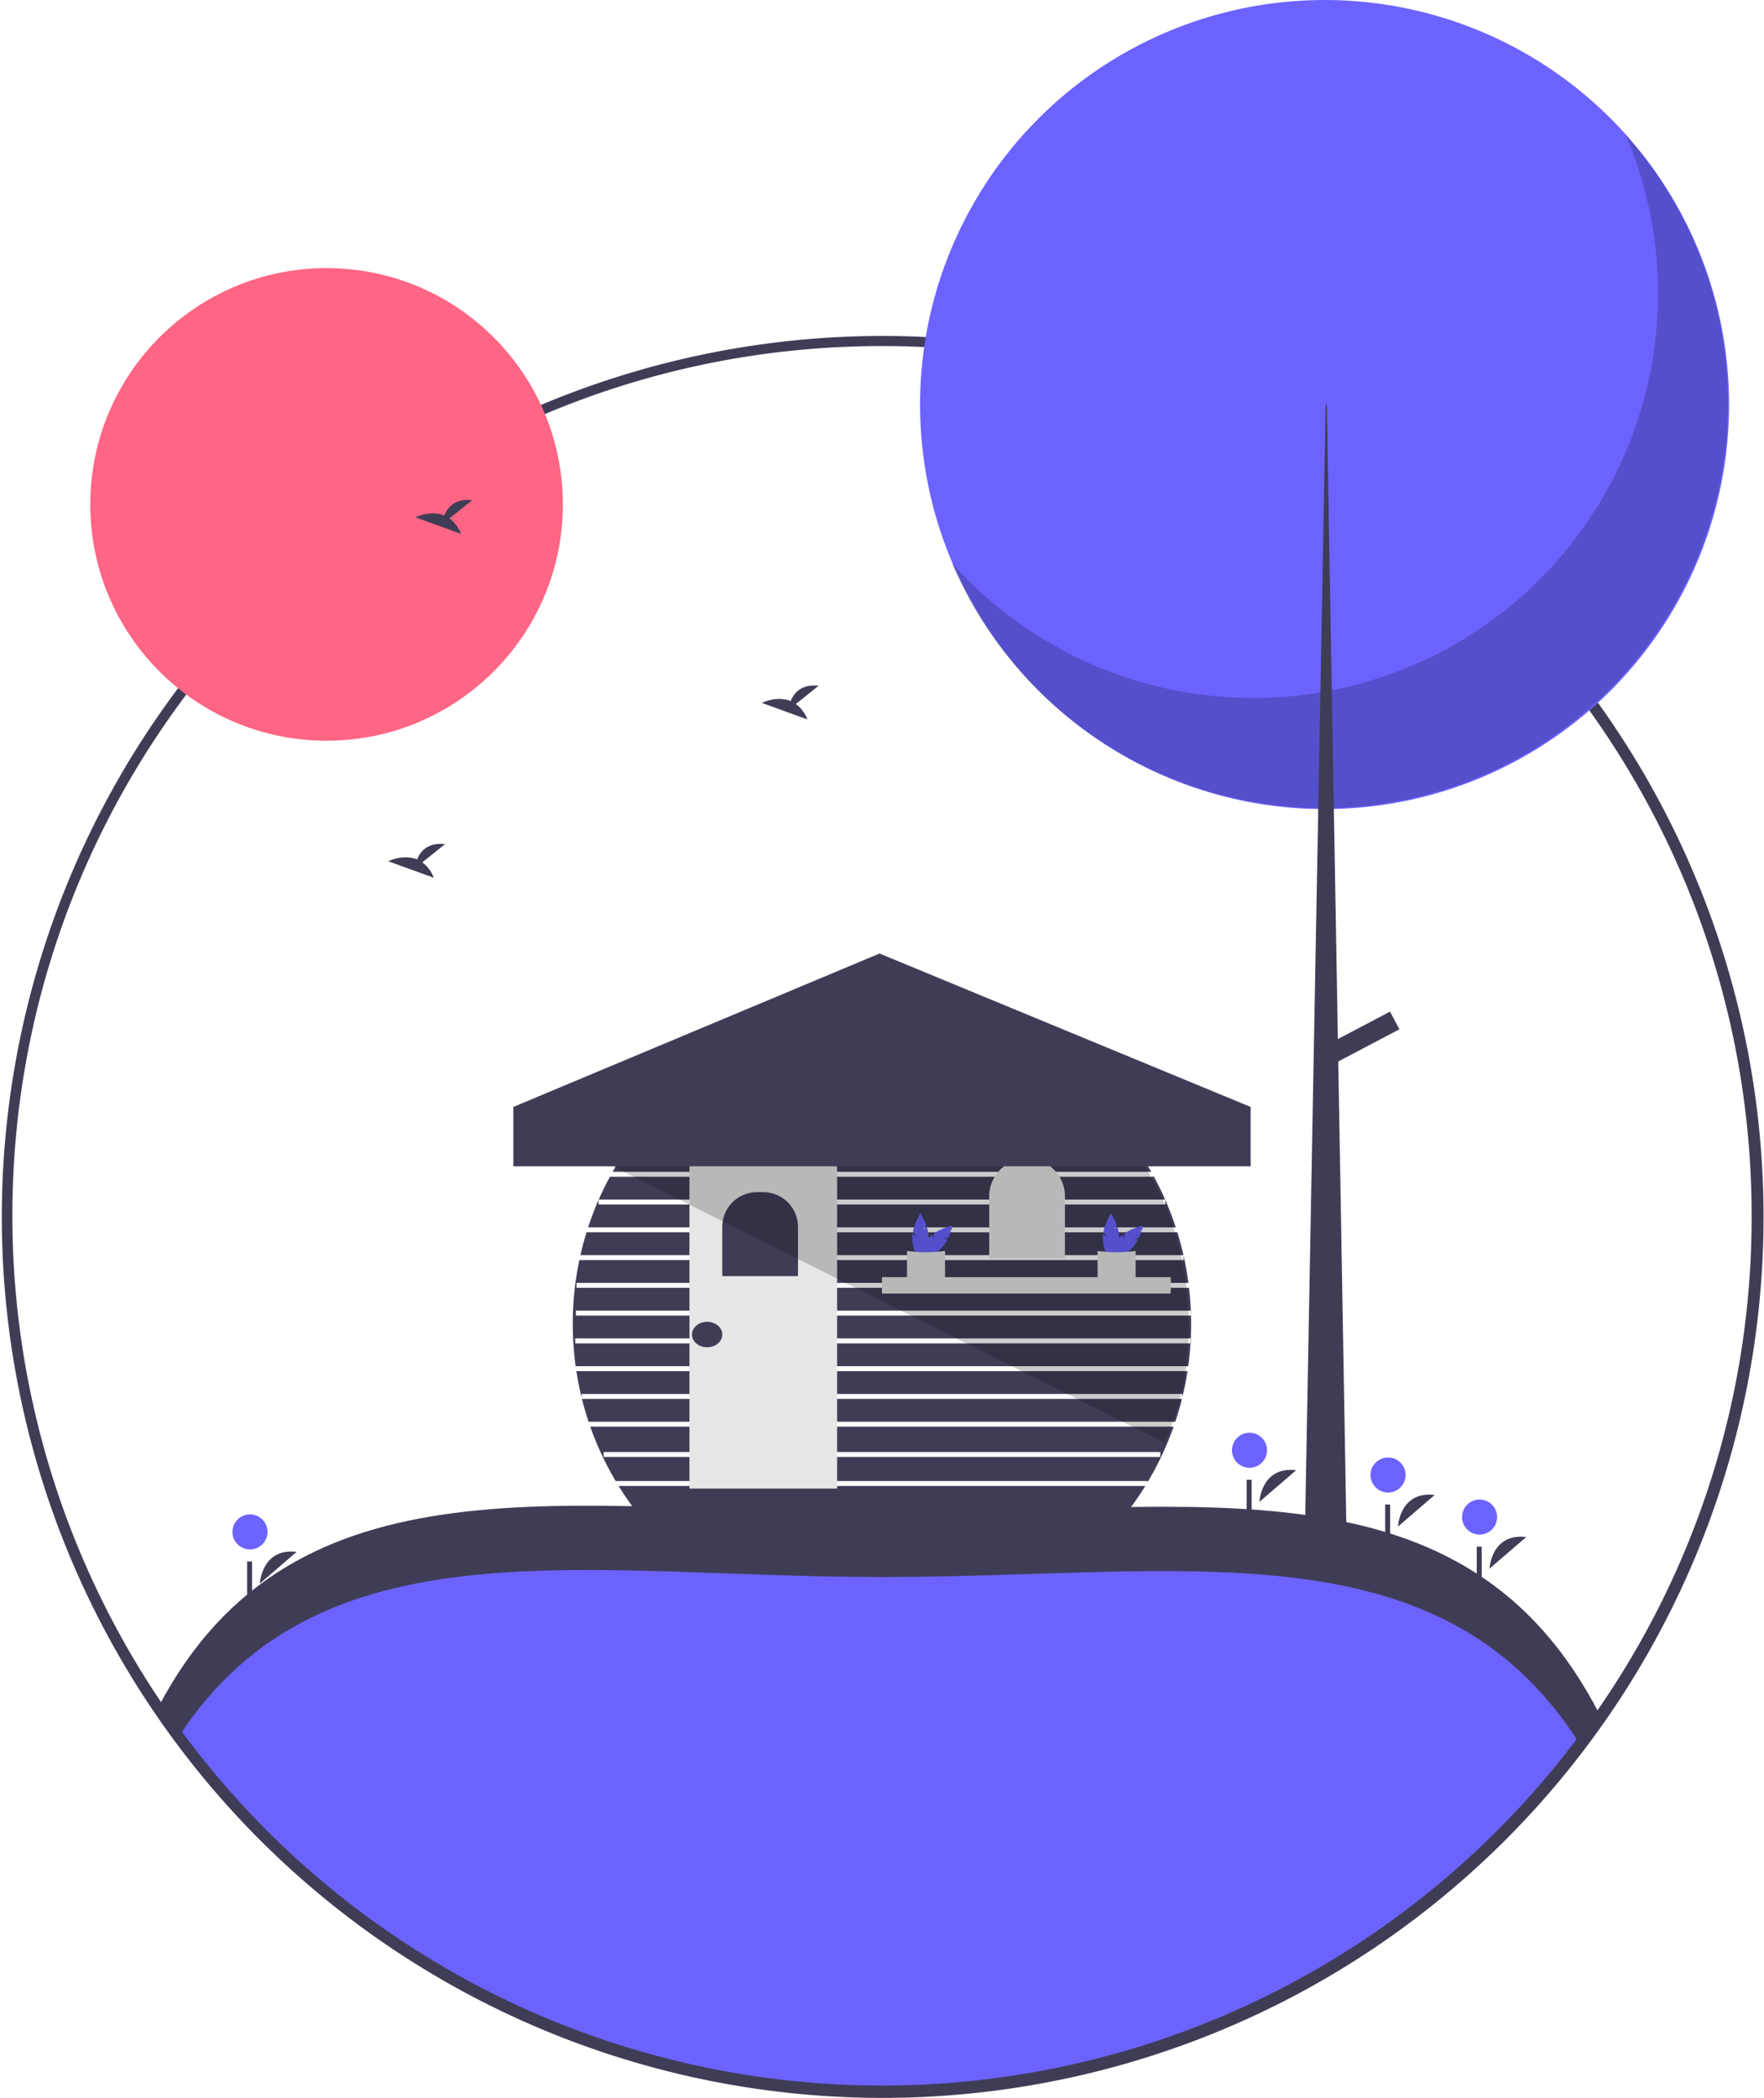 <svg id="ad2e9aa6-dd58-46dd-8ac4-5cd79a399ac3"
     data-name="Layer 1"
     xmlns="http://www.w3.org/2000/svg"
     width="713"
     height="847.86"
     viewBox="0 0 713 847.86"
><title>cabin</title>
  <path d="M482.08,603.4a122.537,122.537,0,0,0,5.14,12.38v.01q2.355,4.92,5.12,9.59H707.36v.43q2.925-4.875,5.38-10.04a120.099,120.099,0,0,0,5.14-12.37Zm5.42,12.25v-2H712.49v2Zm16.76,26.54H695.7a125.032,125.032,0,0,0,10.71-14.81H493.55A125.041,125.041,0,0,0,504.26,642.191Z"
        transform="translate(-243.5 -26.82)"
        fill="#3f3d56"
  />
  <path d="M721.24,592.181c-.77,3.13-1.67,6.2-2.68,9.22H481.4c-1.01-3.02-1.91-6.09-2.68-9.22Z"
        transform="translate(-243.5 -26.82)"
        fill="#3f3d56"
  />
  <path d="M721.39,591.59v-1.41H478.57v1.41q-1.275-5.22-2.11-10.63H723.5Q722.675,586.361,721.39,591.59Z"
        transform="translate(-243.5 -26.82)"
        fill="#3f3d56"
  />
  <path d="M476.02,567.74v2H724.71c-.19,3.11-.49,6.18-.92,9.22H476.17c-.42-3.02-.73-6.08-.91-9.18-.18-2.62-.26-5.26-.26-7.93,0-1.8.04-3.59.11-5.37v-.02q.255-5.685.98-11.22v-.01q.63-4.635,1.57-9.16H721.9v-1.82q1.23,5.43,1.96,11.04H476.53v2H724.11q.495,4.185.7,8.44l.03.78H476.28v2H724.91c.04,1.11.05,2.22.05,3.34,0,1.98-.05,3.94-.14,5.89Z"
        transform="translate(-243.5 -26.82)"
        fill="#3f3d56"
  />
  <path d="M721.86,534.071H478.1q1.065-4.68,2.47-9.22H719.35v-.11C720.31,527.8,721.14,530.91,721.86,534.071Z"
        transform="translate(-243.5 -26.82)"
        fill="#3f3d56"
  />
  <path d="M718.75,522.85H481.21q1.86-5.7,4.25-11.14v1.91H714.5v-1.9Q716.885,517.15,718.75,522.85Z"
        transform="translate(-243.5 -26.82)"
        fill="#3f3d56"
  />
  <path d="M714.45,511.62H485.5q2.07-4.71,4.53-9.22H709.66v-.5Q712.27,506.641,714.45,511.62Z"
        transform="translate(-243.5 -26.82)"
        fill="#3f3d56"
  />
  <path d="M708.82,500.4H491.13a125.006,125.006,0,0,1,217.69,0Z"
        transform="translate(-243.5 -26.82)"
        fill="#3f3d56"
  />
  <path d="M478.57,591.59a5.653,5.653,0,0,0,.15.59h-.15Z"
        transform="translate(-243.5 -26.82)"
        opacity="0.5"
  />
  <path d="M721.39,591.59v.59h-.15A5.666,5.666,0,0,0,721.39,591.59Z"
        transform="translate(-243.5 -26.82)"
        opacity="0.5"
  />
  <path d="M724.96,567.74v2h-.25c.02-.25.04-.5.05-.75.02-.42.04-.83.06-1.25Z"
        transform="translate(-243.5 -26.82)"
        opacity="0.5"
  />
  <path d="M724.96,556.51v2h-.05c-.01-.67-.04-1.33-.07-2Z"
        transform="translate(-243.5 -26.82)"
        opacity="0.5"
  />
  <path d="M721.9,534.071v.18c-.01-.06-.03-.12-.04-.18Z"
        transform="translate(-243.5 -26.82)"
        opacity="0.5"
  />
  <path d="M485.46,511.62h.04a.357.357,0,0,1-.04.09Z"
        transform="translate(-243.5 -26.82)"
        opacity="0.5"
  />
  <path d="M714.5,511.62v.1a.935.935,0,0,0-.05-.1Z"
        transform="translate(-243.5 -26.82)"
        opacity="0.5"
  />
  <rect x="254.71"
        y="462.358"
        width="203.539"
        height="2"
        opacity="0.5"
  />
  <rect x="263.127"
        y="451.135"
        width="187.214"
        height="2"
        opacity="0.5"
  />
  <rect x="274.605"
        y="439.912"
        width="163.749"
        height="2"
        opacity="0.5"
  />
  <rect x="530.603"
        y="455.637"
        width="136.203"
        height="2"
        transform="translate(-244.391 -25.65) rotate(-0.112)"
        opacity="0.5"
  />
  <rect x="278.674"
        y="469.361"
        width="59.684"
        height="132.248"
        fill="#e6e6e6"
  />
  <path d="M305.978,481.813h2.527a14.04,14.04,0,0,1,14.04,14.04v19.88a0,0,0,0,1,0,0H291.937a0,0,0,0,1,0,0V495.853A14.04,14.04,0,0,1,305.978,481.813Z"
        fill="#3f3d56"
  />
  <path d="M415.144,468.204h0a15.304,15.304,0,0,1,15.304,15.304v24.996a0,0,0,0,1,0,0H399.84a0,0,0,0,1,0,0v-24.996A15.304,15.304,0,0,1,415.144,468.204Z"
        fill="#e6e6e6"
  />
  <path d="M716.798,546.036a31.95,31.95,0,0,1-.199,3.571H599.98V542.975H716.65Q716.795,544.498,716.798,546.036Z"
        transform="translate(-243.5 -26.82)"
        fill="#e6e6e6"
  />
  <path d="M616.715,523.649l1.134-1.752a26.267,26.267,0,0,0-1.163-2.723l-.733.592.58-.897c-.553-1.089-.988-1.775-.988-1.775a25.173,25.173,0,0,0-3.033,7.376l1.455,2.248-1.61-1.301a10.627,10.627,0,0,0-.088,1.333c0,4.493,1.467,8.135,3.277,8.135s3.277-3.642,3.277-8.135a13.991,13.991,0,0,0-.75-4.198Z"
        transform="translate(-243.5 -26.82)"
        fill="#6c63ff"
  />
  <path d="M624.739,527.544l2.041-.437a26.267,26.267,0,0,0,1.103-2.748l-.937-.1,1.045-.224c.379-1.161.556-1.954.556-1.954a25.173,25.173,0,0,0-7.361,3.071l-.561,2.618-.219-2.059a10.628,10.628,0,0,0-1.005.88c-3.177,3.177-4.715,6.79-3.435,8.069s4.893-.258,8.069-3.435a13.991,13.991,0,0,0,2.438-3.498Z"
        transform="translate(-243.5 -26.82)"
        fill="#6c63ff"
  />
  <path d="M625.485,544.928c-4.732.303-9.887-.018-15.372,0V532.371a55.407,55.407,0,0,0,15.372,0Z"
        transform="translate(-243.5 -26.82)"
        fill="#e6e6e6"
  />
  <path d="M693.744,523.649l1.134-1.752a26.267,26.267,0,0,0-1.163-2.723l-.733.592.58-.897c-.553-1.089-.988-1.775-.988-1.775a25.173,25.173,0,0,0-3.033,7.376l1.455,2.248-1.61-1.301a10.627,10.627,0,0,0-.088,1.333c0,4.493,1.467,8.135,3.277,8.135s3.277-3.642,3.277-8.135a13.991,13.991,0,0,0-.75-4.198Z"
        transform="translate(-243.5 -26.82)"
        fill="#6c63ff"
  />
  <path d="M701.768,527.544l2.041-.437a26.267,26.267,0,0,0,1.103-2.748l-.937-.1,1.045-.224c.379-1.161.556-1.954.556-1.954a25.173,25.173,0,0,0-7.361,3.071l-.561,2.618-.219-2.059a10.628,10.628,0,0,0-1.005.88c-3.177,3.177-4.715,6.79-3.435,8.069s4.893-.258,8.069-3.435a13.991,13.991,0,0,0,2.438-3.498Z"
        transform="translate(-243.5 -26.82)"
        fill="#6c63ff"
  />
  <path d="M702.513,544.928c-4.732.303-9.887-.018-15.372,0V532.371a55.407,55.407,0,0,0,15.372,0Z"
        transform="translate(-243.5 -26.82)"
        fill="#e6e6e6"
  />
  <ellipse cx="285.816"
           cy="539.349"
           rx="6.121"
           ry="5.153"
           fill="#3f3d56"
  />
  <path d="M890.19,720.98c-64.01,91.42-170.12,151.2-290.19,151.2-121.51,0-228.72-61.22-292.47-154.5,54.9-104.35,166.37-78.5,292.47-78.5C727.42,639.181,835.87,614.84,890.19,720.98Z"
        transform="translate(-243.5 -26.82)"
        fill="#6c63ff"
  />
  <path d="M600,664.181c121.207,0,225.245-22.015,281.858,67.196q4.273-5.614,8.332-11.396c-54.32-106.14-162.77-81.8-290.19-81.8-126.1,0-237.57-25.85-292.47,78.5q4.071,5.957,8.382,11.732C373.276,640.784,480.013,664.181,600,664.181Z"
        transform="translate(-243.5 -26.82)"
        fill="#3f3d56"
  />
  <path d="M600,874.68a356.041,356.041,0,1,1,167.295-41.605A356.627,356.627,0,0,1,600,874.68Zm0-710a353.5,353.5,0,1,0,165.885,665.746A356.518,356.518,0,0,0,889.781,720.689a354.039,354.039,0,0,0,35.937-340.105h0A353.211,353.211,0,0,0,600,164.68Z"
        transform="translate(-243.5 -26.82)"
        fill="#3f3d56"
  />
  <path d="M600,872.68a354.419,354.419,0,0,1-354.5-354.5C245.5,322.708,404.528,163.68,600,163.68c195.472,0,354.5,159.028,354.5,354.5a352.229,352.229,0,0,1-63.901,203.091h0A355.097,355.097,0,0,1,600,872.68Zm0-706c-193.818,0-351.5,157.682-351.5,351.5A351.527,351.527,0,0,0,888.142,719.55h0A349.248,349.248,0,0,0,951.5,518.18C951.5,324.362,793.817,166.68,600,166.68Z"
        transform="translate(-243.5 -26.82)"
        fill="#3f3d56"
  />
  <circle cx="132"
          cy="203.861"
          r="95.5"
          fill="#ff6584"
  />
  <circle cx="535.391"
          cy="163.5"
          r="163.5"
          fill="#6c63ff"
  />
  <path d="M900.512,81.115A163.513,163.513,0,0,1,628.073,254.158,163.514,163.514,0,1,0,900.512,81.115Z"
        transform="translate(-243.5 -26.82)"
        opacity="0.2"
  />
  <polygon points="535.84 163.5 536.289 163.5 544.374 627.049 527.306 627.049 535.84 163.5"
           fill="#3f3d56"
  />
  <rect x="789.671"
        y="431.078"
        width="8.085"
        height="30.544"
        transform="translate(575.411 -490.731) rotate(62.234)"
        fill="#3f3d56"
  />
  <path d="M752.544,633.793s.691-14.47,14.847-12.788"
        transform="translate(-243.5 -26.82)"
        fill="#3f3d56"
  />
  <circle cx="505.044"
          cy="586.118"
          r="7.085"
          fill="#6c63ff"
  />
  <rect x="503.891"
        y="598.049"
        width="2"
        height="14"
        fill="#3f3d56"
  />
  <path d="M845.544,660.793s.691-14.47,14.847-12.788"
        transform="translate(-243.5 -26.82)"
        fill="#3f3d56"
  />
  <circle cx="598.044"
          cy="613.118"
          r="7.085"
          fill="#6c63ff"
  />
  <rect x="596.891"
        y="625.049"
        width="2"
        height="14"
        fill="#3f3d56"
  />
  <path d="M348.544,666.793s.691-14.47,14.847-12.788"
        transform="translate(-243.5 -26.82)"
        fill="#3f3d56"
  />
  <circle cx="101.044"
          cy="619.118"
          r="7.085"
          fill="#6c63ff"
  />
  <rect x="99.891"
        y="631.049"
        width="2"
        height="14"
        fill="#3f3d56"
  />
  <path d="M808.544,643.793s.691-14.47,14.847-12.788"
        transform="translate(-243.5 -26.82)"
        fill="#3f3d56"
  />
  <circle cx="561.044"
          cy="596.118"
          r="7.085"
          fill="#6c63ff"
  />
  <rect x="559.891"
        y="608.049"
        width="2"
        height="14"
        fill="#3f3d56"
  />
  <path d="M425.185,236.335l9.206-7.363c-7.151-.789-10.09,3.111-11.292,6.198-5.587-2.32-11.669.72-11.669.72l18.419,6.687A13.938,13.938,0,0,0,425.185,236.335Z"
        transform="translate(-243.5 -26.82)"
        fill="#3f3d56"
  />
  <path d="M565.185,311.335l9.206-7.363c-7.151-.789-10.09,3.111-11.292,6.198-5.587-2.32-11.669.72-11.669.72l18.419,6.687A13.938,13.938,0,0,0,565.185,311.335Z"
        transform="translate(-243.5 -26.82)"
        fill="#3f3d56"
  />
  <path d="M414.185,375.335l9.206-7.363c-7.151-.789-10.09,3.111-11.292,6.198-5.587-2.32-11.669.72-11.669.72l18.419,6.687A13.938,13.938,0,0,0,414.185,375.335Z"
        transform="translate(-243.5 -26.82)"
        fill="#3f3d56"
  />
  <path d="M724,563.181a116.421,116.421,0,0,1-9.73,46.75L506.9,506.01l-15.77-7.83,21.37-1.17,185.21-10.12C715.34,507.37,724,534.03,724,563.181Z"
        transform="translate(-243.5 -26.82)"
        opacity="0.2"
  />
  <polygon points="505.5 471.361 207.5 471.361 207.5 447.361 355.5 385.361 505.5 447.361 505.5 471.361"
           fill="#3f3d56"
  />
</svg>
